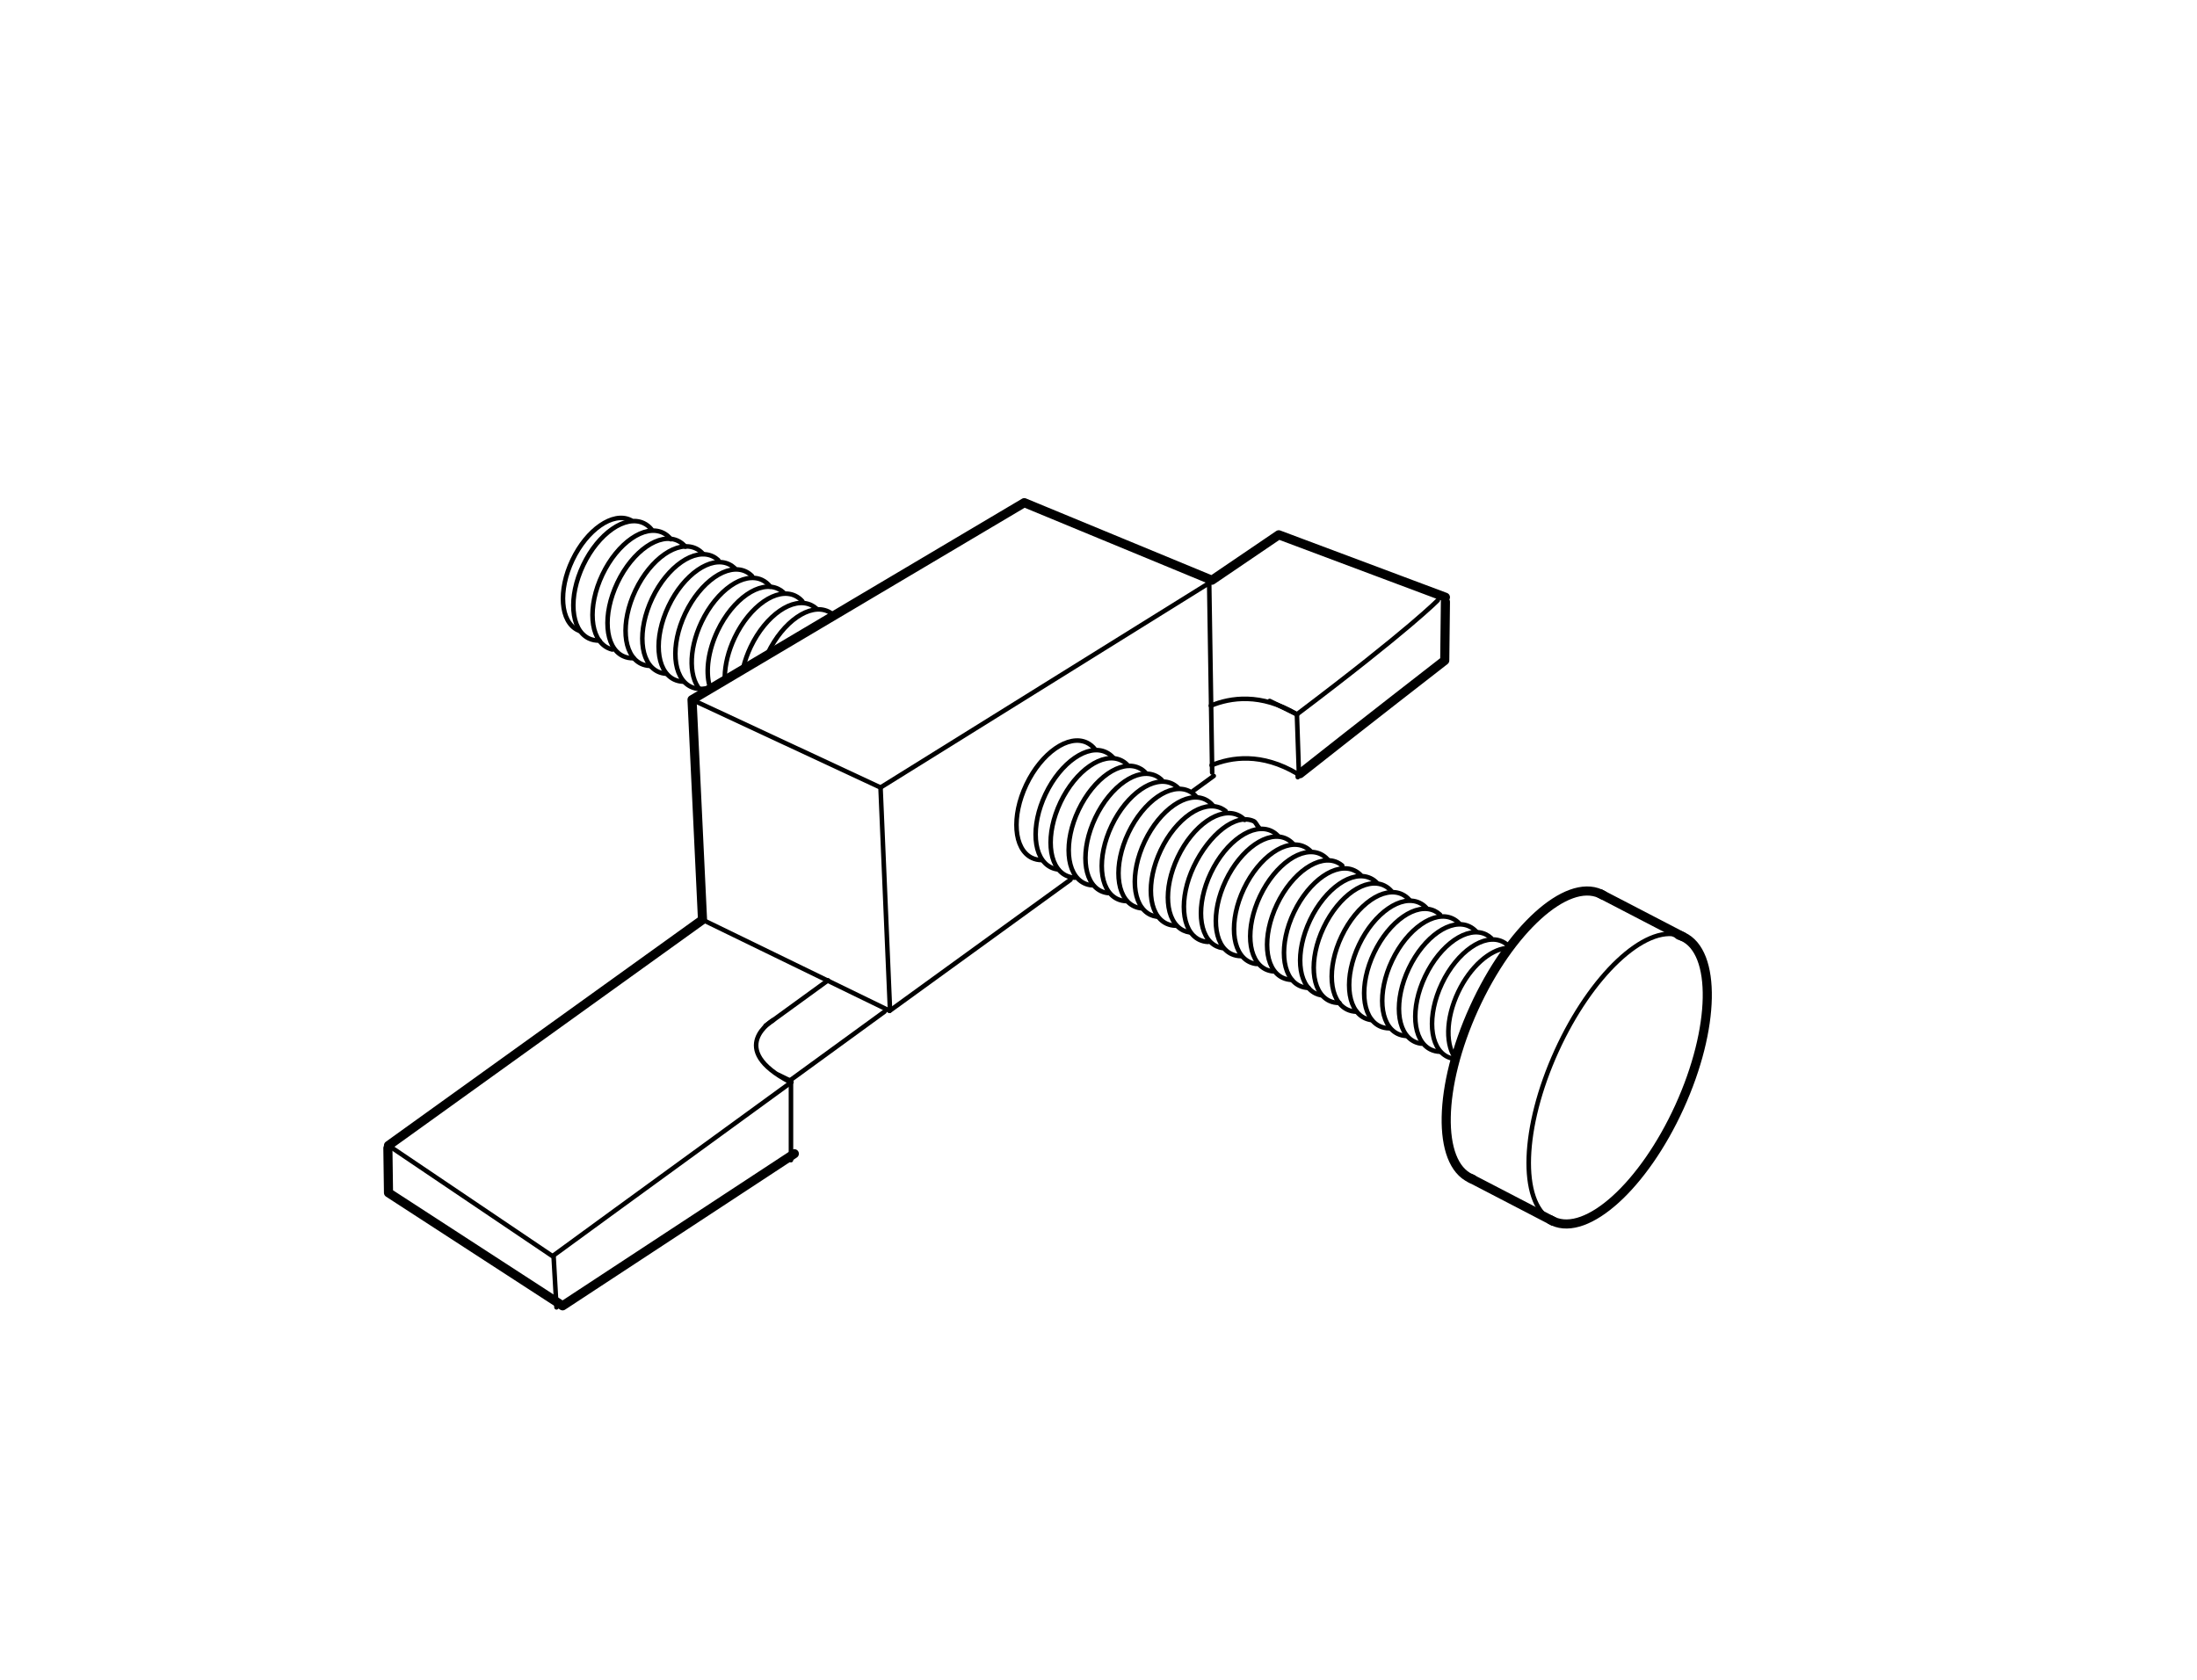 <?xml version="1.0" encoding="UTF-8" standalone="no"?>
<svg
   xmlns:dc="http://purl.org/dc/elements/1.1/"
   xmlns:cc="http://creativecommons.org/ns#"
   xmlns:rdf="http://www.w3.org/1999/02/22-rdf-syntax-ns#"
   xmlns:svg="http://www.w3.org/2000/svg"
   xmlns="http://www.w3.org/2000/svg"
   viewBox="0 0 301.181 230.315"
   height="230.315"
   width="301.181"
   xml:space="preserve"
   version="1.1"
   id="svg2"><defs
     id="defs6"><clipPath
       id="clipPath16"
       clipPathUnits="userSpaceOnUse"><path
         id="path18"
         d="m 0,184.252 240.945,0 L 240.945,0 0,0 0,184.252 Z" /></clipPath></defs><g
     transform="matrix(1.25,0,0,-1.25,0,230.315)"
     id="g10"><g
       id="g12"><g
         clip-path="url(#clipPath16)"
         id="g14"><g
           transform="translate(42.539,58.315)"
           id="g20"><path
             id="path22"
             style="fill:none;stroke:#000000;stroke-width:1;stroke-linecap:round;stroke-linejoin:round;stroke-miterlimit:4;stroke-dasharray:none;stroke-opacity:1"
             d="m 0,0 0.068,-4.898 19.095,-12.396 c 0,0 16.186,10.627 25.411,16.684" /></g><g
           transform="translate(158.519,118.24)"
           id="g24"><path
             id="path26"
             style="fill:none;stroke:#000000;stroke-width:1;stroke-linecap:round;stroke-linejoin:round;stroke-miterlimit:4;stroke-dasharray:none;stroke-opacity:1"
             d="m 0,0 -0.074,-6.431 c 0,0 -9.39,-7.285 -15.879,-12.424" /></g><g
           transform="translate(42.606,58.608)"
           id="g28"><path
             id="path30"
             style="fill:none;stroke:#000000;stroke-width:0.5;stroke-linecap:round;stroke-linejoin:round;stroke-miterlimit:4;stroke-dasharray:none;stroke-opacity:1"
             d="m 0,0 18.11,-12.221 0.315,-5.534" /></g><g
           transform="translate(86.8,65.558)"
           id="g32"><path
             id="path34"
             style="fill:none;stroke:#000000;stroke-width:0.5;stroke-linecap:round;stroke-linejoin:round;stroke-miterlimit:4;stroke-dasharray:none;stroke-opacity:1"
             d="M 0,0 C -16.822,-12.228 -26.084,-19.003 -26.084,-19.003" /></g><g
           transform="translate(117.399,87.757)"
           id="g36"><path
             id="path38"
             style="fill:none;stroke:#000000;stroke-width:0.5;stroke-linecap:round;stroke-linejoin:round;stroke-miterlimit:4;stroke-dasharray:none;stroke-opacity:1"
             d="M 0,0 C -7.243,-5.246 -13.872,-10.053 -19.839,-14.384" /></g><g
           transform="translate(133.113,99.143)"
           id="g40"><path
             id="path42"
             style="fill:none;stroke:#000000;stroke-width:0.5;stroke-linecap:round;stroke-linejoin:round;stroke-miterlimit:4;stroke-dasharray:none;stroke-opacity:1"
             d="M 0,0 C -0.732,-0.534 -1.486,-1.082 -2.261,-1.643" /></g><g
           transform="translate(157.682,118.408)"
           id="g44"><path
             id="path46"
             style="fill:none;stroke:#000000;stroke-width:0.5;stroke-linecap:round;stroke-linejoin:round;stroke-miterlimit:4;stroke-dasharray:none;stroke-opacity:1"
             d="M 0,0 C 0,0 -3.022,-3.131 -15.487,-12.538" /></g><g
           transform="translate(77.046,83.367)"
           id="g48"><path
             id="path50"
             style="fill:none;stroke:#000000;stroke-width:0.5;stroke-linecap:round;stroke-linejoin:round;stroke-miterlimit:4;stroke-dasharray:none;stroke-opacity:1"
             d="M 0,0 20.512,-9.979" /></g><g
           transform="translate(75.897,107.505)"
           id="g52"><path
             id="path54"
             style="fill:none;stroke:#000000;stroke-width:0.5;stroke-linecap:round;stroke-linejoin:round;stroke-miterlimit:4;stroke-dasharray:none;stroke-opacity:1"
             d="m 0,0 20.67,-9.631 1.026,-24.062" /></g><g
           transform="translate(96.567,97.874)"
           id="g56"><path
             id="path58"
             style="fill:none;stroke:#000000;stroke-width:0.5;stroke-linecap:round;stroke-linejoin:round;stroke-miterlimit:4;stroke-dasharray:none;stroke-opacity:1"
             d="M 0,0 36.045,22.429 36.372,1.632" /></g><g
           transform="translate(116.038,88.885)"
           id="g60"><path
             id="path62"
             style="fill:none;stroke:#000000;stroke-width:0.5;stroke-linecap:round;stroke-linejoin:round;stroke-miterlimit:4;stroke-dasharray:none;stroke-opacity:1"
             d="m 0,0 c -0.264,0.031 -0.518,0.102 -0.758,0.217 -2.002,0.953 -2.277,4.556 -0.615,8.048 1.663,3.489 4.635,5.546 6.636,4.59 0.295,-0.138 0.551,-0.335 0.77,-0.58" /></g><g
           transform="translate(119.723,87.15)"
           id="g64"><path
             id="path66"
             style="fill:none;stroke:#000000;stroke-width:0.5;stroke-linecap:round;stroke-linejoin:round;stroke-miterlimit:4;stroke-dasharray:none;stroke-opacity:1"
             d="m 0,0 c -0.286,0.027 -0.56,0.1 -0.817,0.223 -2.002,0.955 -2.278,4.557 -0.615,8.047 1.663,3.491 4.635,5.547 6.637,4.592 0.287,-0.135 0.537,-0.325 0.75,-0.56" /></g><g
           transform="translate(123.588,85.412)"
           id="g68"><path
             id="path70"
             style="fill:none;stroke:#000000;stroke-width:0.5;stroke-linecap:round;stroke-linejoin:round;stroke-miterlimit:4;stroke-dasharray:none;stroke-opacity:1"
             d="m 0,0 c -0.371,0.002 -0.727,0.078 -1.055,0.234 -2.003,0.953 -2.278,4.555 -0.615,8.047 1.662,3.49 4.635,5.546 6.637,4.594 0.244,-0.118 0.463,-0.274 0.656,-0.466" /></g><g
           transform="translate(126.844,83.711)"
           id="g72"><path
             id="path74"
             style="fill:none;stroke:#000000;stroke-width:0.5;stroke-linecap:round;stroke-linejoin:round;stroke-miterlimit:4;stroke-dasharray:none;stroke-opacity:1"
             d="m 0,0 c -0.238,0.035 -0.467,0.102 -0.686,0.205 -2.002,0.957 -2.277,4.559 -0.615,8.049 1.664,3.491 4.635,5.547 6.639,4.594 0.318,-0.153 0.592,-0.371 0.822,-0.646" /></g><g
           transform="translate(130.477,81.982)"
           id="g76"><path
             id="path78"
             style="fill:none;stroke:#000000;stroke-width:0.5;stroke-linecap:round;stroke-linejoin:round;stroke-miterlimit:4;stroke-dasharray:none;stroke-opacity:1"
             d="m 0,0 c -0.24,0.035 -0.473,0.104 -0.691,0.207 -2.002,0.955 -2.278,4.559 -0.616,8.049 1.662,3.49 4.635,5.546 6.637,4.592 0.262,-0.125 0.494,-0.295 0.697,-0.504" /></g><g
           transform="translate(134.053,80.264)"
           id="g80"><path
             id="path82"
             style="fill:none;stroke:#000000;stroke-width:0.5;stroke-linecap:round;stroke-linejoin:round;stroke-miterlimit:4;stroke-dasharray:none;stroke-opacity:1"
             d="m 0,0 c -0.223,0.037 -0.437,0.104 -0.643,0.201 -2,0.953 -2.277,4.555 -0.615,8.045 1.664,3.49 4.637,5.547 6.639,4.593 C 5.656,12.708 5.9,12.525 6.111,12.3" /></g><g
           transform="translate(137.787,78.519)"
           id="g84"><path
             id="path86"
             style="fill:none;stroke:#000000;stroke-width:0.5;stroke-linecap:round;stroke-linejoin:round;stroke-miterlimit:4;stroke-dasharray:none;stroke-opacity:1"
             d="m 0,0 c -0.262,0.031 -0.512,0.102 -0.75,0.215 -2.002,0.953 -2.277,4.558 -0.615,8.047 1.664,3.492 4.635,5.547 6.638,4.593 0.245,-0.116 0.461,-0.271 0.655,-0.462" /></g><g
           transform="translate(141.684,76.773)"
           id="g88"><path
             id="path90"
             style="fill:none;stroke:#000000;stroke-width:0.5;stroke-linecap:round;stroke-linejoin:round;stroke-miterlimit:4;stroke-dasharray:none;stroke-opacity:1"
             d="m 0,0 c -0.357,0.008 -0.701,0.084 -1.02,0.234 -2.003,0.953 -2.277,4.557 -0.615,8.047 1.662,3.49 4.635,5.547 6.637,4.594 0.185,-0.09 0.357,-0.201 0.514,-0.334" /></g><g
           transform="translate(144.885,75.088)"
           id="g92"><path
             id="path94"
             style="fill:none;stroke:#000000;stroke-width:0.5;stroke-linecap:round;stroke-linejoin:round;stroke-miterlimit:4;stroke-dasharray:none;stroke-opacity:1"
             d="M 0,0 C -0.207,0.037 -0.406,0.102 -0.596,0.191 -2.598,1.145 -2.873,4.75 -1.209,8.24 0.453,11.729 3.424,13.787 5.426,12.832 5.68,12.713 5.904,12.551 6.1,12.352" /></g><g
           transform="translate(114.229,89.916)"
           id="g96"><path
             id="path98"
             style="fill:none;stroke:#000000;stroke-width:0.5;stroke-linecap:round;stroke-linejoin:round;stroke-miterlimit:4;stroke-dasharray:none;stroke-opacity:1"
             d="m 0,0 c -0.37,0.002 -0.724,0.078 -1.052,0.232 -2.002,0.955 -2.277,4.559 -0.615,8.05 1.664,3.49 4.636,5.546 6.637,4.592 0.355,-0.169 0.657,-0.422 0.903,-0.743" /></g><g
           transform="translate(117.865,87.984)"
           id="g100"><path
             id="path102"
             style="fill:none;stroke:#000000;stroke-width:0.5;stroke-linecap:round;stroke-linejoin:round;stroke-miterlimit:4;stroke-dasharray:none;stroke-opacity:1"
             d="m 0,0 c -0.33,0.016 -0.646,0.09 -0.94,0.23 -2.002,0.956 -2.278,4.558 -0.616,8.049 1.664,3.489 4.636,5.545 6.638,4.592 0.25,-0.119 0.473,-0.279 0.668,-0.475" /></g><g
           transform="translate(121.512,86.295)"
           id="g104"><path
             id="path106"
             style="fill:none;stroke:#000000;stroke-width:0.5;stroke-linecap:round;stroke-linejoin:round;stroke-miterlimit:4;stroke-dasharray:none;stroke-opacity:1"
             d="m 0,0 c -0.268,0.031 -0.526,0.102 -0.768,0.217 -2.002,0.955 -2.277,4.556 -0.615,8.048 1.662,3.49 4.635,5.546 6.637,4.592 0.244,-0.116 0.463,-0.273 0.656,-0.463" /></g><g
           transform="translate(125.26,84.619)"
           id="g108"><path
             id="path110"
             style="fill:none;stroke:#000000;stroke-width:0.5;stroke-linecap:round;stroke-linejoin:round;stroke-miterlimit:4;stroke-dasharray:none;stroke-opacity:1"
             d="m 0,0 c -0.311,0.02 -0.609,0.094 -0.891,0.229 -2.002,0.955 -2.279,4.556 -0.615,8.047 1.664,3.49 4.635,5.546 6.637,4.593 0.306,-0.147 0.574,-0.356 0.799,-0.618" /></g><g
           transform="translate(128.94,82.719)"
           id="g112"><path
             id="path114"
             style="fill:none;stroke:#000000;stroke-width:0.5;stroke-linecap:round;stroke-linejoin:round;stroke-miterlimit:4;stroke-dasharray:none;stroke-opacity:1"
             d="m 0,0 c -0.359,0.004 -0.705,0.08 -1.025,0.232 -2,0.954 -2.276,4.555 -0.614,8.047 1.662,3.491 4.635,5.546 6.637,4.593 0.17,-0.081 0.328,-0.182 0.475,-0.3" /></g><g
           transform="translate(132.477,80.938)"
           id="g116"><path
             id="path118"
             style="fill:none;stroke:#000000;stroke-width:0.5;stroke-linecap:round;stroke-linejoin:round;stroke-miterlimit:4;stroke-dasharray:none;stroke-opacity:1"
             d="m 0,0 c -0.328,0.016 -0.645,0.092 -0.937,0.23 -2.002,0.956 -2.278,4.557 -0.618,8.049 1.664,3.49 4.599,5.904 6.601,4.95 0.178,-0.085 0.382,-0.549 0.532,-0.674" /></g><g
           transform="translate(136.113,79.383)"
           id="g120"><path
             id="path122"
             style="fill:none;stroke:#000000;stroke-width:0.5;stroke-linecap:round;stroke-linejoin:round;stroke-miterlimit:4;stroke-dasharray:none;stroke-opacity:1"
             d="m 0,0 c -0.377,-0.002 -0.736,0.074 -1.07,0.232 -2.002,0.954 -2.278,4.555 -0.616,8.047 1.665,3.491 4.635,5.547 6.637,4.594 0.285,-0.136 0.533,-0.324 0.748,-0.558" /></g><g
           transform="translate(139.609,77.707)"
           id="g124"><path
             id="path126"
             style="fill:none;stroke:#000000;stroke-width:0.5;stroke-linecap:round;stroke-linejoin:round;stroke-miterlimit:4;stroke-dasharray:none;stroke-opacity:1"
             d="m 0,0 c -0.277,0.029 -0.545,0.102 -0.797,0.219 -2,0.955 -2.277,4.56 -0.615,8.049 1.664,3.49 4.635,5.545 6.639,4.591 0.293,-0.138 0.55,-0.338 0.769,-0.584" /></g><g
           transform="translate(143.508,75.894)"
           id="g128"><path
             id="path130"
             style="fill:none;stroke:#000000;stroke-width:0.5;stroke-linecap:round;stroke-linejoin:round;stroke-miterlimit:4;stroke-dasharray:none;stroke-opacity:1"
             d="m 0,0 c -0.348,0.01 -0.682,0.086 -0.992,0.232 -2,0.955 -2.278,4.561 -0.613,8.051 1.662,3.488 4.632,5.545 6.636,4.59 0.252,-0.119 0.477,-0.281 0.674,-0.48" /></g><g
           transform="translate(146.893,74.248)"
           id="g132"><path
             id="path134"
             style="fill:none;stroke:#000000;stroke-width:0.5;stroke-linecap:round;stroke-linejoin:round;stroke-miterlimit:4;stroke-dasharray:none;stroke-opacity:1"
             d="m 0,0 c -0.393,-0.008 -0.768,0.066 -1.113,0.23 -2.002,0.956 -2.278,4.561 -0.616,8.049 1.663,3.491 4.637,5.547 6.637,4.594 0.339,-0.162 0.628,-0.397 0.866,-0.696" /></g><g
           transform="translate(150.443,72.363)"
           id="g136"><path
             id="path138"
             style="fill:none;stroke:#000000;stroke-width:0.5;stroke-linecap:round;stroke-linejoin:round;stroke-miterlimit:4;stroke-dasharray:none;stroke-opacity:1"
             d="m 0,0 c -0.271,0.029 -0.533,0.102 -0.779,0.219 -2.003,0.953 -2.278,4.556 -0.615,8.049 1.663,3.489 4.634,5.545 6.636,4.589 0.296,-0.139 0.554,-0.337 0.774,-0.584" /></g><g
           transform="translate(154.225,70.624)"
           id="g140"><path
             id="path142"
             style="fill:none;stroke:#000000;stroke-width:0.5;stroke-linecap:round;stroke-linejoin:round;stroke-miterlimit:4;stroke-dasharray:none;stroke-opacity:1"
             d="m 0,0 c -0.327,0.016 -0.642,0.09 -0.935,0.229 -2.002,0.956 -2.277,4.558 -0.614,8.048 1.663,3.492 4.634,5.547 6.637,4.593 0.26,-0.124 0.491,-0.292 0.691,-0.499" /></g><g
           transform="translate(157.889,68.894)"
           id="g144"><path
             id="path146"
             style="fill:none;stroke:#000000;stroke-width:0.5;stroke-linecap:round;stroke-linejoin:round;stroke-miterlimit:4;stroke-dasharray:none;stroke-opacity:1"
             d="M 0,0 C -0.341,0.012 -0.668,0.088 -0.972,0.233 -2.975,1.187 -3.25,4.788 -1.587,8.279 0.076,11.77 3.049,13.826 5.05,12.873 5.268,12.769 5.465,12.633 5.642,12.47" /></g><g
           transform="translate(159.766,67.99)"
           id="g148"><path
             id="path150"
             style="fill:none;stroke:#000000;stroke-width:0.5;stroke-linecap:round;stroke-linejoin:round;stroke-miterlimit:4;stroke-dasharray:none;stroke-opacity:1"
             d="m 0,0 c -1.264,1.432 -1.253,4.484 0.162,7.456 1.317,2.763 3.452,4.626 5.279,4.811" /></g><g
           transform="translate(152.362,71.462)"
           id="g152"><path
             id="path154"
             style="fill:none;stroke:#000000;stroke-width:0.5;stroke-linecap:round;stroke-linejoin:round;stroke-miterlimit:4;stroke-dasharray:none;stroke-opacity:1"
             d="m 0,0 c -0.37,0.002 -0.725,0.078 -1.053,0.233 -2.002,0.956 -2.277,4.559 -0.615,8.049 1.663,3.489 4.635,5.545 6.637,4.592 0.219,-0.104 0.419,-0.241 0.596,-0.406" /></g><g
           transform="translate(155.87,69.779)"
           id="g156"><path
             id="path158"
             style="fill:none;stroke:#000000;stroke-width:0.5;stroke-linecap:round;stroke-linejoin:round;stroke-miterlimit:4;stroke-dasharray:none;stroke-opacity:1"
             d="m 0,0 c -0.259,0.031 -0.507,0.102 -0.742,0.213 -2.002,0.956 -2.278,4.558 -0.615,8.049 1.663,3.49 4.635,5.546 6.636,4.592 0.289,-0.138 0.541,-0.331 0.758,-0.57" /></g><g
           transform="translate(159.499,68.113)"
           id="g160"><path
             id="path162"
             style="fill:none;stroke:#000000;stroke-width:0.5;stroke-linecap:round;stroke-linejoin:round;stroke-miterlimit:4;stroke-dasharray:none;stroke-opacity:1"
             d="m 0,0 c -0.26,0.031 -0.509,0.103 -0.745,0.215 -2.003,0.956 -2.279,4.557 -0.616,8.049 1.664,3.489 4.634,5.545 6.636,4.591 0.294,-0.139 0.551,-0.336 0.77,-0.583" /></g><g
           transform="translate(63.548,115.055)"
           id="g164"><path
             id="path166"
             style="fill:none;stroke:#000000;stroke-width:0.5;stroke-linecap:round;stroke-linejoin:round;stroke-miterlimit:4;stroke-dasharray:none;stroke-opacity:1"
             d="m 0,0 c -0.06,0.022 -0.119,0.048 -0.178,0.076 -1.916,0.911 -2.18,4.358 -0.589,7.696 1.591,3.339 4.434,5.305 6.349,4.393 0.03,-0.015 0.06,-0.03 0.088,-0.045" /></g><g
           transform="translate(67.148,113.01)"
           id="g168"><path
             id="path170"
             style="fill:none;stroke:#000000;stroke-width:0.5;stroke-linecap:round;stroke-linejoin:round;stroke-miterlimit:4;stroke-dasharray:none;stroke-opacity:1"
             d="m 0,0 c -0.161,0.038 -0.316,0.093 -0.467,0.165 -2.002,0.953 -2.277,4.556 -0.615,8.048 1.663,3.49 4.635,5.546 6.637,4.591 0.343,-0.163 0.636,-0.404 0.877,-0.709" /></g><g
           transform="translate(71.262,111.216)"
           id="g172"><path
             id="path174"
             style="fill:none;stroke:#000000;stroke-width:0.5;stroke-linecap:round;stroke-linejoin:round;stroke-miterlimit:4;stroke-dasharray:none;stroke-opacity:1"
             d="m 0,0 c -0.334,0.013 -0.655,0.088 -0.954,0.23 -2.002,0.956 -2.277,4.558 -0.614,8.048 1.663,3.492 4.633,5.547 6.636,4.593 0.302,-0.143 0.564,-0.347 0.786,-0.6" /></g><g
           transform="translate(74.885,109.488)"
           id="g176"><path
             id="path178"
             style="fill:none;stroke:#000000;stroke-width:0.5;stroke-linecap:round;stroke-linejoin:round;stroke-miterlimit:4;stroke-dasharray:none;stroke-opacity:1"
             d="m 0,0 c -0.333,0.014 -0.653,0.09 -0.951,0.232 -2.003,0.954 -2.278,4.555 -0.615,8.047 1.663,3.49 4.636,5.546 6.637,4.593 0.226,-0.108 0.43,-0.25 0.612,-0.421" /></g><g
           transform="translate(77.049,108.321)"
           id="g180"><path
             id="path182"
             style="fill:none;stroke:#000000;stroke-width:0.5;stroke-linecap:round;stroke-linejoin:round;stroke-miterlimit:4;stroke-dasharray:none;stroke-opacity:1"
             d="m 0,0 c -1.525,1.291 -1.612,4.55 -0.104,7.718 1.664,3.49 4.635,5.546 6.638,4.593 0.349,-0.167 0.646,-0.414 0.889,-0.727" /></g><g
           transform="translate(79.486,110.022)"
           id="g184"><path
             id="path186"
             style="fill:none;stroke:#000000;stroke-width:0.5;stroke-linecap:round;stroke-linejoin:round;stroke-miterlimit:4;stroke-dasharray:none;stroke-opacity:1"
             d="M 0,0 C 0.024,1.31 0.381,2.81 1.085,4.29 2.748,7.78 5.721,9.836 7.722,8.882 8.021,8.74 8.282,8.539 8.503,8.288" /></g><g
           transform="translate(84.204,112.599)"
           id="g188"><path
             id="path190"
             style="fill:none;stroke:#000000;stroke-width:0.5;stroke-linecap:round;stroke-linejoin:round;stroke-miterlimit:4;stroke-dasharray:none;stroke-opacity:1"
             d="M 0,0 C 1.666,3.48 4.632,5.531 6.631,4.578 6.771,4.511 6.903,4.432 7.026,4.34" /></g><g
           transform="translate(65.739,113.992)"
           id="g192"><path
             id="path194"
             style="fill:none;stroke:#000000;stroke-width:0.5;stroke-linecap:round;stroke-linejoin:round;stroke-miterlimit:4;stroke-dasharray:none;stroke-opacity:1"
             d="m 0,0 c -0.409,-0.014 -0.8,0.061 -1.16,0.231 -2.002,0.955 -2.277,4.558 -0.615,8.049 1.664,3.49 4.635,5.546 6.636,4.592 0.326,-0.155 0.607,-0.381 0.841,-0.664" /></g><g
           transform="translate(69.499,112.057)"
           id="g196"><path
             id="path198"
             style="fill:none;stroke:#000000;stroke-width:0.5;stroke-linecap:round;stroke-linejoin:round;stroke-miterlimit:4;stroke-dasharray:none;stroke-opacity:1"
             d="m 0,0 c -0.414,-0.016 -0.809,0.059 -1.172,0.231 -2.002,0.956 -2.277,4.558 -0.615,8.049 1.663,3.489 4.635,5.545 6.637,4.592 0.314,-0.149 0.586,-0.364 0.814,-0.633" /></g><g
           transform="translate(73.059,110.357)"
           id="g200"><path
             id="path202"
             style="fill:none;stroke:#000000;stroke-width:0.5;stroke-linecap:round;stroke-linejoin:round;stroke-miterlimit:4;stroke-dasharray:none;stroke-opacity:1"
             d="M 0,0 C -0.32,0.018 -0.627,0.092 -0.914,0.228 -2.916,1.184 -3.19,4.786 -1.529,8.276 0.134,11.767 3.107,13.823 5.108,12.869 5.33,12.763 5.53,12.625 5.709,12.458" /></g><g
           transform="translate(77.871,108.863)"
           id="g204"><path
             id="path206"
             style="fill:none;stroke:#000000;stroke-width:0.5;stroke-linecap:round;stroke-linejoin:round;stroke-miterlimit:4;stroke-dasharray:none;stroke-opacity:1"
             d="m 0,0 c -0.749,-0.244 -1.472,-0.242 -2.1,0.058 -2.003,0.956 -2.279,4.557 -0.616,8.048 1.664,3.49 4.635,5.546 6.637,4.592 0.257,-0.122 0.486,-0.289 0.686,-0.493" /></g><g
           transform="translate(77.797,109.098)"
           id="g208"><path
             id="path210"
             style="fill:none;stroke:#000000;stroke-width:0.5;stroke-linecap:round;stroke-linejoin:round;stroke-miterlimit:4;stroke-dasharray:none;stroke-opacity:1"
             d="M 0,0 C -0.412,1.593 -0.127,3.805 0.906,5.974 2.567,9.464 5.54,11.52 7.542,10.566 7.75,10.468 7.938,10.341 8.108,10.188" /></g><g
           transform="translate(81.525,111.072)"
           id="g212"><path
             id="path214"
             style="fill:none;stroke:#000000;stroke-width:0.5;stroke-linecap:round;stroke-linejoin:round;stroke-miterlimit:4;stroke-dasharray:none;stroke-opacity:1"
             d="M 0,0 C 0.18,0.727 0.446,1.475 0.799,2.218 2.462,5.708 5.435,7.764 7.437,6.81 7.642,6.712 7.83,6.587 7.998,6.437" /></g><g
           transform="translate(148.773,73.283)"
           id="g216"><path
             id="path218"
             style="fill:none;stroke:#000000;stroke-width:0.5;stroke-linecap:round;stroke-linejoin:round;stroke-miterlimit:4;stroke-dasharray:none;stroke-opacity:1"
             d="M 0,0 C -0.359,0.006 -0.703,0.082 -1.021,0.233 -3.024,1.187 -3.299,4.79 -1.636,8.282 0.026,11.771 2.998,13.827 5,12.872 5.302,12.729 5.564,12.526 5.786,12.273" /></g><g
           transform="translate(161.486,54.917)"
           id="g220"><path
             id="path222"
             style="fill:none;stroke:#000000;stroke-width:1;stroke-linecap:round;stroke-linejoin:round;stroke-miterlimit:4;stroke-dasharray:none;stroke-opacity:1"
             d="m 0,0 c -0.065,0.024 -0.131,0.052 -0.195,0.081 -3.721,1.694 -3.557,10.056 0.367,18.678 3.925,8.622 10.123,14.237 13.844,12.543 0.108,-0.049 0.213,-0.104 0.314,-0.164" /></g><g
           transform="translate(184.138,81.674)"
           id="g224"><path
             id="path226"
             style="fill:none;stroke:#000000;stroke-width:1;stroke-linecap:round;stroke-linejoin:round;stroke-miterlimit:4;stroke-dasharray:none;stroke-opacity:1"
             d="m 0,0 c 0.141,-0.042 0.278,-0.094 0.413,-0.155 3.722,-1.694 3.56,-10.055 -0.365,-18.677 -3.925,-8.623 -10.124,-14.237 -13.846,-12.544 -0.099,0.046 -0.196,0.097 -0.291,0.151" /></g><g
           transform="translate(170.049,50.449)"
           id="g228"><path
             id="path230"
             style="fill:none;stroke:#000000;stroke-width:0.5;stroke-linecap:round;stroke-linejoin:round;stroke-miterlimit:4;stroke-dasharray:none;stroke-opacity:1"
             d="m 0,0 c -3.418,1.992 -3.16,10.136 0.658,18.526 3.783,8.311 9.678,13.828 13.431,12.699" /></g><g
           transform="translate(184.551,81.519)"
           id="g232"><path
             id="path234"
             style="fill:none;stroke:#000000;stroke-width:1;stroke-linecap:round;stroke-linejoin:round;stroke-miterlimit:4;stroke-dasharray:none;stroke-opacity:1"
             d="M 0,0 -9.049,4.7" /></g><g
           transform="translate(161.291,54.998)"
           id="g236"><path
             id="path238"
             style="fill:none;stroke:#000000;stroke-width:1;stroke-linecap:round;stroke-linejoin:round;stroke-miterlimit:4;stroke-dasharray:none;stroke-opacity:1"
             d="M 0,0 9.049,-4.7" /></g><g
           transform="translate(158.519,118.743)"
           id="g240"><path
             id="path242"
             style="fill:none;stroke:#000000;stroke-width:1;stroke-linecap:round;stroke-linejoin:round;stroke-miterlimit:4;stroke-dasharray:none;stroke-opacity:1"
             d="m 0,0 -18.277,6.848 -7.334,-4.982 -20.575,8.506 -36.437,-21.61 1.149,-24.137 -34.439,-24.759" /></g><g
           transform="translate(90.807,76.721)"
           id="g244"><path
             id="path246"
             style="fill:none;stroke:#000000;stroke-width:0.5;stroke-linecap:round;stroke-linejoin:round;stroke-miterlimit:4;stroke-dasharray:none;stroke-opacity:1"
             d="M 0,0 C -2.463,-1.788 -4.754,-3.452 -6.842,-4.968" /></g><g
           transform="translate(85.363,66.357)"
           id="g248"><path
             id="path250"
             style="fill:none;stroke:#000000;stroke-width:0.5;stroke-linecap:round;stroke-linejoin:round;stroke-miterlimit:4;stroke-dasharray:none;stroke-opacity:1"
             d="M 0,0 C 0.409,-0.201 0.813,-0.399 1.206,-0.592" /></g><g
           transform="translate(139.244,107.366)"
           id="g252"><path
             id="path254"
             style="fill:none;stroke:#000000;stroke-width:0.5;stroke-linecap:round;stroke-linejoin:round;stroke-miterlimit:4;stroke-dasharray:none;stroke-opacity:1"
             d="M 0,0 C 1.053,-0.517 2.095,-1.028 3.01,-1.478" /></g><g
           transform="translate(86.745,57.002)"
           id="g256"><path
             id="path258"
             style="fill:none;stroke:#000000;stroke-width:0.5;stroke-linecap:round;stroke-linejoin:round;stroke-miterlimit:4;stroke-dasharray:none;stroke-opacity:1"
             d="m 0,0 0,8.515 c -7.259,3.727 -1.94,6.846 -1.94,6.846" /></g><g
           transform="translate(142.458,99.255)"
           id="g260"><path
             id="path262"
             style="fill:none;stroke:#000000;stroke-width:0.5;stroke-linecap:round;stroke-linejoin:round;stroke-miterlimit:4;stroke-dasharray:none;stroke-opacity:1"
             d="M 0,0 C -0.103,2.99 -0.227,6.644 -0.227,6.644 -4.192,9.015 -7.538,8.478 -9.665,7.593" /></g><g
           transform="translate(142.327,99.006)"
           id="g264"><path
             id="path266"
             style="fill:none;stroke:#000000;stroke-width:0.5;stroke-linecap:round;stroke-linejoin:round;stroke-miterlimit:4;stroke-dasharray:none;stroke-opacity:1"
             d="M 0,0 C -0.008,0.229 -0.013,0.358 -0.013,0.358 -3.978,2.729 -7.323,2.191 -9.45,1.307" /></g><g
           transform="translate(97,73.283)"
           id="g268"><path
             id="path270"
             style="fill:none;stroke:#000000;stroke-width:0.5;stroke-linecap:round;stroke-linejoin:round;stroke-miterlimit:4;stroke-dasharray:none;stroke-opacity:1"
             d="M 0,0 C -1.934,-1.404 -7.301,-5.314 -10.529,-7.663" /></g></g></g></g></svg>